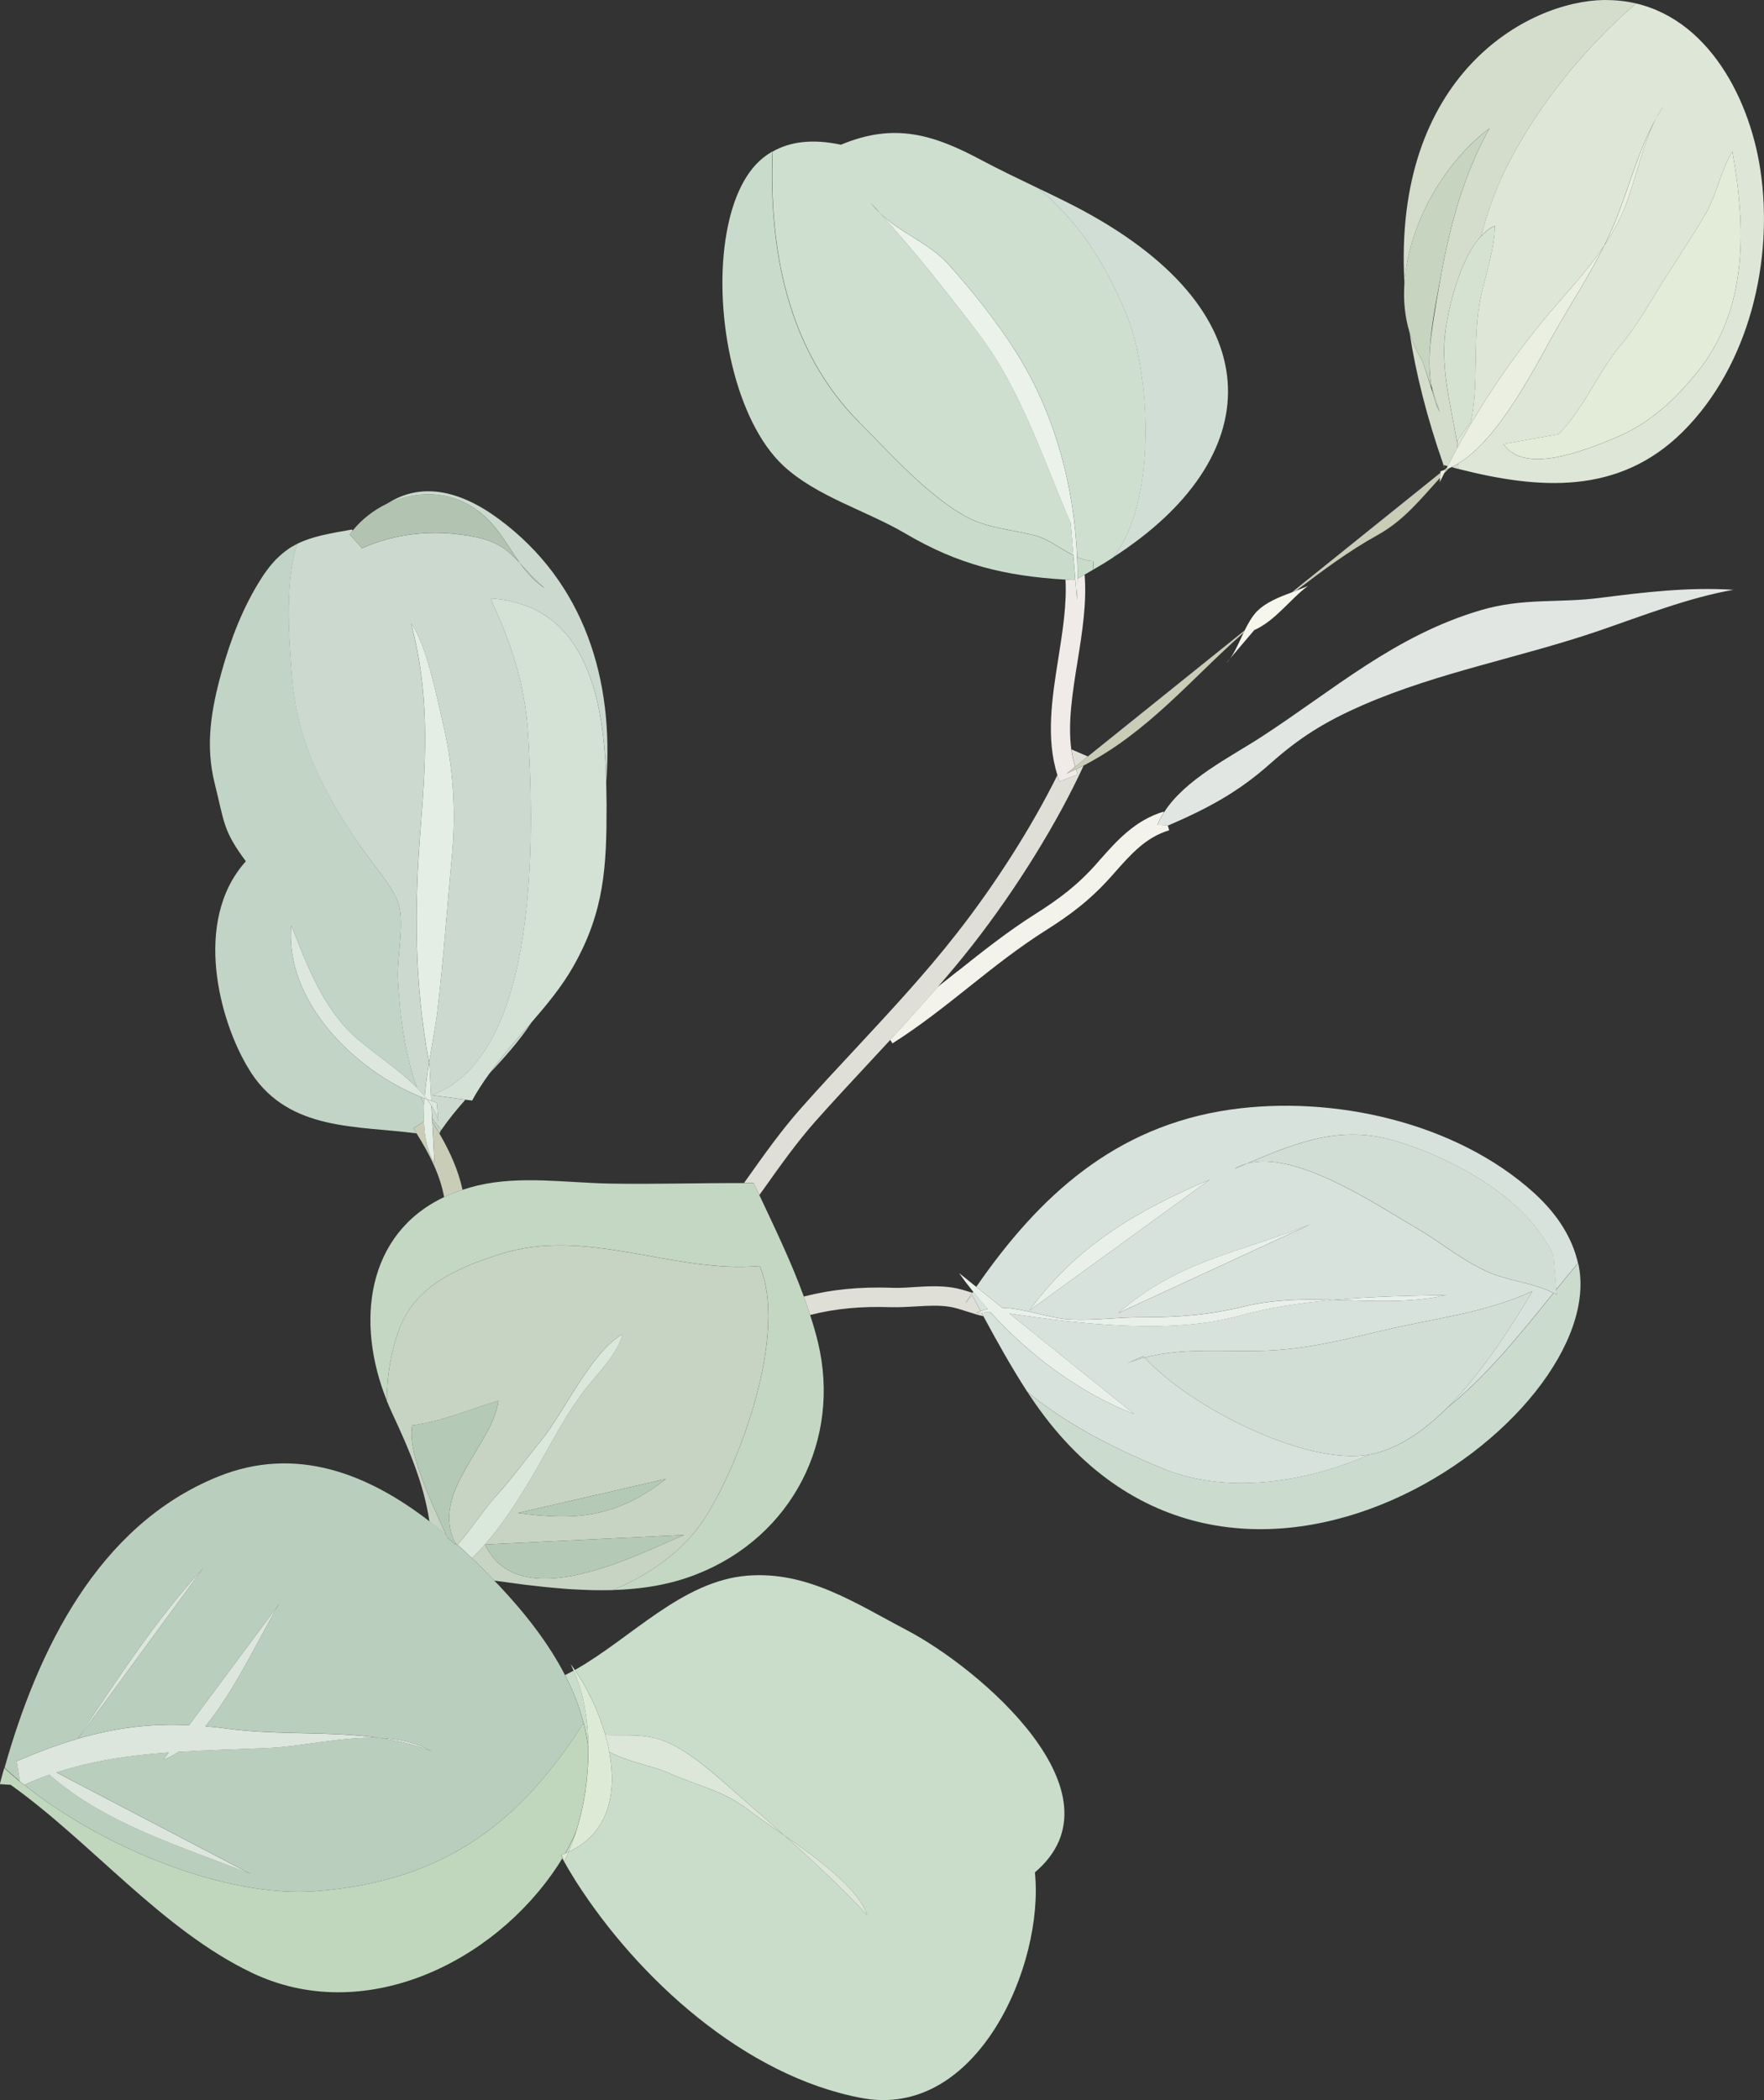 <?xml version="1.0" encoding="UTF-8"?>
<svg id="_圖層_2" data-name="圖層_2" xmlns="http://www.w3.org/2000/svg" viewBox="0 0 280.34 333.73">
  <rect x="0" y="0" width="280.34" height="333.73" fill="#333333" stroke="none"/>
  <defs>
    <style>
      .cls-1 {
        fill: #dde7d9;
      }

      .cls-2 {
        fill: #dee6d7;
      }

      .cls-3 {
        fill: #c1d4c6;
      }

      .cls-4 {
        fill: #c9ccb7;
      }

      .cls-5 {
        fill: #dae8dc;
      }

      .cls-6 {
        fill: #b3c3b2;
      }

      .cls-7 {
        fill: #d8e2dd;
      }

      .cls-8 {
        fill: #ccd9ce;
      }

      .cls-9 {
        fill: #c7d4c4;
      }

      .cls-10 {
        fill: #e0dfd7;
      }

      .cls-11 {
        fill: #c6d4c0;
      }

      .cls-12 {
        fill: #d5e1d1;
      }

      .cls-13 {
        fill: #d4e2d6;
      }

      .cls-14 {
        fill: #eaf2ea;
      }

      .cls-15 {
        fill: #d4ddce;
      }

      .cls-16 {
        fill: #cbdccf;
      }

      .cls-17 {
        fill: #c9dbcb;
      }

      .cls-18 {
        fill: #c0d7be;
      }

      .cls-19 {
        fill: #ddead5;
      }

      .cls-20 {
        fill: #dde7de;
      }

      .cls-21 {
        fill: #d0ded5;
      }

      .cls-22 {
        fill: #f3f3ec;
      }

      .cls-23 {
        fill: #e2e6e2;
      }

      .cls-24 {
        fill: #bacebd;
      }

      .cls-25 {
        fill: #c3d7c3;
      }

      .cls-26 {
        fill: #f0ebe8;
      }

      .cls-27 {
        fill: #e4eee5;
      }

      .cls-28 {
        fill: #e2ecd8;
      }

      .cls-29 {
        fill: #d1ded5;
      }

      .cls-30 {
        fill: #f7f6ed;
      }

      .cls-31 {
        fill: #d4ddcb;
      }

      .cls-32 {
        fill: #eaefe2;
      }

      .cls-33 {
        fill: #dce6dd;
      }

      .cls-34 {
        fill: #c9ddca;
      }

      .cls-35 {
        fill: #cedecf;
      }

      .cls-36 {
        fill: #b5c9b7;
      }

      .cls-37 {
        fill: #e9f0ea;
      }
    </style>
  </defs>
  <g id="_圖層_1-2" data-name="圖層_1">
    <g>
      <path class="cls-8" d="M77.8,170.58c2.05-2.84,4.38-5.46,6.67-8.1-1.93,2.93-4.27,5.53-6.67,8.1Z"/>
      <path class="cls-8" d="M68.58,175.74c.48.77.86,1.57,1.08,2.41l-.24-2.92c-.29-.09-.59-.21-.88-.31l-.29-5.7c-.02-.13-.04-.26-.07-.38.5-3.01,1.06-5.85,1.32-8.06.98-8.19,1.53-16.4,2.32-24.63.66-6.94.27-13.73-1.27-20.48-1.13-4.92-2.78-13.37-5.23-16.59,2.91,10.91,2.45,20.85,1.55,32.04-1.04,12.96-1.08,24.79,1.3,37.73-.28,1.77-.53,3.6-.68,5.38-.37-.45-.77-.89-1.2-1.32-1.96-5.27-2.78-11.77-3.06-17.21-.19-3.32,1.06-8.68.15-11.9-.8-2.87-4.59-6.99-6.64-10.07-5.62-8.47-9.55-15.94-10.35-26.31-.39-5.19-1.28-14.59.85-21,2.39-1.19,5.14-1.64,8.69-2.27.05.06.08.12.13.17-.17.2-.33.39-.49.6l1.95,2.2c5.51-2.42,11.23-2.96,17.14-1.95,4.42.76,6.05,2.24,7.93,4.29,1.1,1.53,2.33,2.94,4.01,4.04-1.79-1.52-2.94-2.87-4.01-4.04-2.45-3.43-4.2-7.41-8.98-9.69-3.83-1.82-8.34-1.51-12.17.33,5.31-3.5,11.49-2.32,17.85,2.39,13.71,10.15,18.27,25.71,17.06,41.67-.36-12.74-2.98-28.1-18.41-29.06,3.34,7.18,5.54,13.7,6.01,21.75.85,14.57,2.1,50.74-15.28,57.19l5.29.72c-1.36,1.53-2.66,3.11-3.82,4.8-.53-.57-1-1.19-1.45-1.87l-.1-1.94Z"/>
      <path class="cls-8" d="M67.41,175.48c-.19-.39-.37-.78-.55-1.17.2.08.4.16.6.24-.02.32-.04.63-.05.94Z"/>
      <path class="cls-3" d="M56.75,133.72c2.05,3.08,5.83,7.2,6.64,10.07.91,3.21-.34,8.58-.15,11.9.29,5.44,1.1,11.93,3.06,17.21-3.38-3.44-8.35-6.38-11.07-9.28-4.36-4.65-6.56-10.56-8.94-16.55-1.06,11.97,9.9,22.92,20.57,27.24.18.4.36.79.55,1.17-.04.93-.06,1.83-.03,2.72l-1.69,1.09c.17.28.34.55.51.82-9.46-1.25-20.07-.34-26.2-9.49-.17-.26-.35-.55-.51-.82-4.57-7.47-8.95-23.44-.42-32.93-3.63-4.89-3.38-6.06-4.95-12.37-1.53-6.1-.55-11.75,1.09-17.7,1.45-5.22,3.4-10.34,6.36-14.95.23-.37.47-.71.7-1.03.11-.14.19-.26.29-.39.13-.17.27-.35.4-.52.14-.16.28-.31.41-.47.1-.11.2-.22.29-.33.15-.18.33-.33.49-.48.07-.07.14-.15.21-.21.18-.17.36-.32.55-.48.05-.05.1-.09.16-.13.2-.17.41-.32.62-.46.04-.03.06-.06.09-.08.23-.16.46-.31.7-.44.02,0,.03-.02.04-.02.26-.14.5-.29.75-.4-2.13,6.41-1.25,15.81-.85,21,.81,10.36,4.73,17.84,10.35,26.31Z"/>
      <path class="cls-3" d="M68.68,177.68c.45.68.92,1.3,1.45,1.87-.03.04-.06.08-.09.12l-.19.47c-.36-.63-.74-1.25-1.13-1.86l-.03-.61Z"/>
      <path class="cls-34" d="M90.36,294.3c-.15.07-.35.14-.51.21.02-.03.03-.05.05-.07.17-.31.35-.63.52-.93.12-.23.22-.45.34-.69.12-.26.27-.52.39-.78.11-.26.22-.51.32-.77.05-.12.12-.24.16-.37-.37,1.19-.79,2.33-1.26,3.41Z"/>
      <path class="cls-34" d="M93.51,278.01c0-.06,0-.13-.01-.19-.05-.41-.1-.82-.17-1.22,0-.05-.01-.09-.02-.13-.07-.43-.15-.86-.24-1.28,0-.02,0-.04,0-.05-.09-.45-.2-.89-.31-1.33,0,0-.02,0-.01.02-.67-2.6-1.66-5.15-2.95-7.64.46-.23.92-.46,1.37-.71,1.6,3.57,2.35,8,2.35,12.57,0-.02,0-.03,0-.04Z"/>
      <path class="cls-34" d="M89.65,295.8c.25-.49.49-.99.71-1.5,6.53-3.05,7.68-9.51,6.47-15.9,2.78,1.56,7.09,2.28,9.32,3.29,4.48,2.05,8.76,2.8,12.66,5.83,1.45,1.13,3.55,2.55,5.83,4.15,4.54,4.02,9.02,8.18,13.16,12.64-1.41-4.19-7.79-8.9-13.16-12.64-2.28-2.04-4.57-4.04-6.86-6.03-3.15-2.76-6.29-5.73-9.92-7.85-4.32-2.53-7.34-1.93-11.65-2.05-1.12-3.96-2.99-7.69-4.85-10.36,8.93-5.02,17-14.15,27.42-14.99,9.59-.76,17.28,4.45,25.36,8.68,11.45,5.99,35.05,25.97,20.33,38.47,1.52,14.69-9.13,39.27-27.48,35.87-18.65-3.46-35.66-19.08-45.47-34.45-.77-1.22-1.48-2.42-2.15-3.62.02-.03.04-.06.05-.1l.23.56Z"/>
      <path class="cls-10" d="M141.7,204.65c1.21.04,2.39-.03,3.65-.12,1.95-.12,3.97-.24,6.09.09,1.01.16,2.07.5,3.1.83-.39.55-.78,1.13-1.16,1.7l1.12-1.31c.44.83.9,1.66,1.34,2.5-.24.09-.48.19-.71.31l.83-.07c.11.2.21.39.32.59-.91-.21-1.8-.5-2.64-.77-.97-.31-1.89-.6-2.68-.73-1.79-.28-3.56-.17-5.44-.06-1.26.07-2.57.15-3.92.12-4.81-.16-8.8.21-12.86,1.24-.31-.98-.64-1.96-1-2.93,4.42-1.14,8.79-1.56,13.95-1.4Z"/>
      <path class="cls-4" d="M70.58,190.23c-.64-3.54-2.36-6.9-4.38-10.12-.17-.27-.34-.54-.51-.82l1.69-1.09c.09,2.54.55,4.85,1.67,6.63l-.34-6.54c.39.61.77,1.23,1.13,1.86,1.62,2.78,2.99,5.77,3.67,8.93-1.04.34-2.01.73-2.93,1.16Z"/>
      <path class="cls-22" d="M152.2,154.34c3.85-3.06,7.83-6.24,12.33-9.09,3.72-2.35,6.65-4.52,9.75-8.01l.45-.52c2.77-3.13,5.63-6.36,10.19-7.74l.04.14c-.4.62-.75,1.27-1.02,1.94l1.64.09.23.79c-3.71,1.12-6.05,3.76-8.75,6.82l-.46.52c-3.34,3.75-6.57,6.15-10.41,8.57-4.37,2.76-8.29,5.88-12.07,8.89-3.83,3.05-7.79,6.21-12.29,9.07l-.36-.57c2.52-2.73,5.04-5.53,7.52-8.38,1.07-.85,2.14-1.7,3.2-2.53Z"/>
      <path class="cls-10" d="M170.27,119.08l2.61,1.13s-.02.03-.03.04l-1.97,1.59c-.26-.9-.48-1.81-.61-2.76Z"/>
      <path class="cls-10" d="M171.27,123.09c-.1-.27-.17-.57-.26-.84.4-.2.81-.39,1.2-.59-4.12,8.99-10.62,19.52-17.64,28.5-1.8,2.31-3.67,4.53-5.57,6.72-2.48,2.85-5,5.66-7.52,8.38-1.07,1.15-2.13,2.3-3.19,3.44-2.87,3.08-5.83,6.27-8.71,9.5-2.98,3.37-5.56,7.01-8.29,10.86-.21.28-.41.56-.62.85-.3-.64-.6-1.28-.9-1.92-.5,0-1.02,0-1.53,0,.17-.24.34-.49.52-.73,2.66-3.74,5.41-7.63,8.51-11.12,2.9-3.27,5.87-6.47,8.75-9.55,5.41-5.83,11.03-11.85,16.1-18.35,6.16-7.87,11.9-16.94,15.93-25.07.11.35.2.7.33,1.03l2.88-1.11Z"/>
      <path class="cls-26" d="M170.9,92.1l.26,3.24c.06-1.13.08-2.27.09-3.4l.12-.05c.34-.19.67-.39,1-.57.36,4.46-.38,9.17-1.12,13.75-.8,4.96-1.56,9.71-1,14.01.13.95.35,1.86.61,2.76l-1.35,1.1c.5-.22.99-.46,1.49-.69.09.27.16.57.26.84l-2.88,1.11c-.13-.33-.21-.68-.33-1.03-1.86-5.8-.86-12.3.15-18.59.69-4.36,1.35-8.58,1.13-12.48.45.02.86.06,1.33.09l.24-.1Z"/>
      <path class="cls-35" d="M117.15,30.89c-.44,1.07-.82,2.2-1.11,3.4.29-1.2.67-2.33,1.11-3.4Z"/>
      <path class="cls-35" d="M115.95,34.58c-.25,1.07-.45,2.17-.6,3.29h0c.15-1.12.35-2.21.6-3.29Z"/>
      <path class="cls-35" d="M115.29,38.27c.01-.05.02-.11.03-.15,0,.05-.01.1-.03.15Z"/>
      <path class="cls-35" d="M118.88,27.68c-.63.89-1.17,1.89-1.64,2.95.47-1.06,1.01-2.06,1.64-2.95Z"/>
      <path class="cls-35" d="M173.02,90.94c-.22.12-.42.25-.64.38-.34.18-.67.38-1,.57.54-.31,1.09-.63,1.64-.95Z"/>
      <path class="cls-35" d="M171.19,88.54c-.48-11.39-3.63-23.03-9.78-32.71-2.93-4.62-7.07-9.82-10.67-13.82-3.11-3.44-7.57-4.95-10.87-8.12-.5-.54-.98-1.11-1.48-1.64.45.6.95,1.14,1.48,1.64,5.49,6.02,10.73,12.69,15.72,19.21,6.56,8.57,10.22,19.88,14.58,30.05l.42,5.09c-2.01-1-3.92-2.56-6.06-3.13-3.65-.98-7.56-1.13-11.04-3.04-6.07-3.34-11.92-9.93-16.85-14.89-11.46-11.54-14.43-27.41-13.84-43.1,2.7-1.54,6.23-2.07,10.84-1.08,8.43-3.53,14.62-1.69,22.4,2.48,2.85,1.52,5.89,2.96,8.95,4.44.2.15.39.29.57.45,6.5,5.53,10.77,12.66,13.82,20.53,3.23,8.4,4.73,28.62-2.47,37.68-1.01.67-2.05,1.3-3.11,1.91l-.07-1.33c-.88-.03-1.71-.27-2.52-.62Z"/>
      <path class="cls-23" d="M184.97,129.13c3.32-5.28,10.65-8.87,15.5-12.03,11.52-7.49,21.18-16.09,34.85-20.13,6.78-2,12.33-1.1,18.97-1.96,6.92-.88,14.04-1.75,21.2-1.28-7.01,1.2-14.52,4.15-21.36,6.5-12.31,4.22-25.51,6.58-37.52,11.81-6.04,2.63-10.08,5.16-14.81,9.37-4.99,4.44-9.78,7.02-16.12,9.76h-.09s-1.64-.1-1.64-.1c.28-.68.62-1.32,1.02-1.94Z"/>
      <path class="cls-27" d="M65.32,99.07c2.45,3.22,4.1,11.67,5.23,16.59,1.54,6.75,1.92,13.55,1.27,20.48-.79,8.23-1.34,16.44-2.32,24.63-.26,2.21-.82,5.05-1.32,8.06-2.38-12.94-2.34-24.77-1.3-37.73.89-11.19,1.36-21.13-1.55-32.04Z"/>
      <path class="cls-27" d="M67.46,174.54c.12.06.26.09.38.13.27.35.51.7.73,1.06l.1,1.94.03.61.34,6.54c-1.11-1.78-1.58-4.1-1.67-6.63-.03-.89-.01-1.79.03-2.72.02-.31.04-.62.05-.94Z"/>
      <path class="cls-27" d="M67.5,174.22c.15-1.79.4-3.61.68-5.38.03.12.05.25.07.38l.29,5.7c-.22-.07-.46-.16-.69-.24-.11-.15-.23-.3-.35-.45Z"/>
      <path class="cls-25" d="M120.68,189.91c2.47,5.28,5.07,10.63,7.07,16.14.36.97.69,1.96,1,2.93.46,1.42.89,2.86,1.24,4.31,3.74,15.55-4.13,30.87-19.16,36.83-4.29,1.72-8.83,2.42-13.46,2.56,6-2.46,11.29-6.31,14.49-11.21,5.81-8.85,13.41-29.71,8.87-40.3-13.98,1.2-27.54-6.3-41.38-1.84-6.59,2.13-13.26,4.95-15.85,11.76-1.4,3.71-2.01,7.56-2.03,11.47-4.99-12.41-3.25-26.46,9.1-32.32.92-.43,1.89-.83,2.93-1.16.76-.25,1.54-.48,2.37-.68,6.9-1.63,14.19-.42,21.21-.31,7.04.12,14.11-.11,21.17-.08.51,0,1.03,0,1.53,0,.3.64.6,1.27.9,1.92Z"/>
      <path class="cls-9" d="M63.5,211.09c-1.4,3.71-2.01,7.56-2.03,11.47,0,0,0,.01-.01.02.27.67.56,1.34.87,2.01,2.78,5.93,5.02,11.25,5.92,17.2.89.69,1.76,1.4,2.63,2.12-1.92-4.45-6.21-12.88-5.38-17.4,4.72-.63,8.79-2.42,13.7-3.91-.84,6.97-10.9,14.56-6.87,22.57.12.11.24.22.37.32,2.17-2.42,4.24-5.68,6.19-7.82,2.51-2.75,4.72-5.84,7.05-8.68,3.69-4.51,7.95-14.1,13.01-16.99-.79,3.19-4.05,6.3-6.13,9.01-2.75,3.6-4.8,7.59-7.02,11.47-2.49,4.37-6.28,10.79-10.81,15.13,1.23,1.16,2.41,2.37,3.56,3.57.54.07,1.08.14,1.62.21.39.06.78.12,1.16.16.55.08,1.11.15,1.67.23.97.11,1.95.24,2.92.34.13,0,.24.03.38.04,1.13.12,2.27.22,3.4.31.24.02.48.03.72.06.93.05,1.84.1,2.76.13.27.01.54.02.8.03,1.12.02,2.23.03,3.35,0,.01,0,.02,0,.03,0,6-2.46,11.29-6.31,14.49-11.21,5.81-8.85,13.41-29.71,8.87-40.3-13.98,1.2-27.54-6.3-41.38-1.84-6.59,2.13-13.26,4.95-15.85,11.76ZM77.08,245.44l31.66-1.52c-7.1,2.94-26.2,13.11-31.66,1.52ZM82.32,240.43l23.53-5.42c-7.99,6.26-14.57,6.64-23.53,5.42Z"/>
      <path class="cls-5" d="M78.9,237.67c2.51-2.75,4.72-5.84,7.05-8.68,3.69-4.51,7.95-14.1,13.01-16.99-.79,3.19-4.05,6.3-6.13,9.01-2.75,3.6-4.8,7.59-7.02,11.47-2.49,4.37-6.28,10.79-10.81,15.13-.74-.72-1.51-1.42-2.29-2.13,2.17-2.42,4.24-5.68,6.19-7.82Z"/>
      <path class="cls-24" d="M89.85,294.51s.03-.05.05-.07c-.01.02-.03.05-.05.07Z"/>
      <path class="cls-24" d="M93.51,278.08s0-.05,0-.07c0,.01,0,.03,0,.04,0,0,0,.01,0,.02Z"/>
      <path class="cls-24" d="M71.06,244.32l1.45,1.22c-.08-.13-.11-.25-.18-.38.12.11.24.22.37.32.78.7,1.54,1.41,2.29,2.13,1.23,1.16,2.41,2.37,3.56,3.57.28.29.56.58.83.86,4.16,4.42,7.84,9.16,10.41,14.15,1.29,2.49,2.28,5.04,2.95,7.64-9.95,15.56-21.85,25.13-42.64,26.71-14.1,1.06-33.74-6.85-46.24-16.91,1.32-.6,2.67-1.14,4-1.61,8.9,7.84,21.14,11.47,31.96,15.76l-30.83-16.12c5.87-1.92,11.79-2.74,17.83-3.18l-.83,1.12c.81-.25,1.61-.69,2.4-1.22,4.67-.29,9.41-.39,14.25-.61,5.54-.26,11.81-1.85,17.67-1.6,2.82.42,5.59,1.06,8.29,2.13-2.58-1.43-5.39-2-8.29-2.13-7.89-1.14-16.17-.38-24.28-1.48-1.15-.16-2.27-.28-3.37-.37,4.93-6.02,9.12-15.3,11.71-19.44l-14.32,19.26c-6.28-.29-11.81.44-17.64,2.16l19.88-27.11c-7.43,8.11-13.9,18.02-19.96,27.13-3.08.91-6.26,2.09-9.67,3.55l.5,3.14s-.01.02-.02.04c-.84-.7-1.65-1.41-2.42-2.12,5.28-18.66,14.79-38.48,33.85-46.24,12.48-5.09,23.96-.43,33.7,7.08.89.69,1.76,1.4,2.63,2.12.06.14.13.29.18.42Z"/>
      <path class="cls-33" d="M68.59,278.3c-2.7-1.07-5.47-1.71-8.29-2.13,2.9.13,5.71.7,8.29,2.13Z"/>
      <path class="cls-33" d="M3.15,283.02l-.5-3.14c3.41-1.46,6.59-2.64,9.67-3.55,6.06-9.11,12.53-19.03,19.96-27.13l-19.88,27.11c5.83-1.72,11.36-2.45,17.64-2.16l14.32-19.26c-2.58,4.14-6.78,13.42-11.71,19.44,1.1.09,2.21.21,3.37.37,8.11,1.1,16.39.35,24.28,1.48-5.86-.25-12.12,1.34-17.67,1.6-4.85.22-9.59.32-14.25.61-.79.53-1.59.96-2.4,1.22l.83-1.12c-6.04.44-11.96,1.26-17.83,3.18l30.83,16.12c-10.82-4.29-23.06-7.92-31.96-15.76-1.33.47-2.68,1-4,1.61-.24-.2-.49-.37-.73-.57.01-.02.01-.02.02-.04Z"/>
      <path class="cls-7" d="M248.39,215.16c.56-1.07,1.06-2.15,1.47-3.24-.42,1.09-.91,2.17-1.47,3.24Z"/>
      <path class="cls-7" d="M155.85,208.34c-.45-.84-.9-1.68-1.34-2.5l-1.12,1.31c.38-.57.77-1.15,1.16-1.7.03-.06.08-.12.12-.19.73.94,1.51,1.84,2.31,2.75-.38.08-.76.19-1.12.33Z"/>
      <path class="cls-7" d="M155.97,208.58c.11.2.21.39.32.59,2.15,3.99,4.42,8.06,6.94,11.96,6.26,5.27,13.99,9.09,21.41,12.18,10.1,4.18,22.55,2.45,33.1-2.19-10.12,1.97-28.86-7.67-35.81-15.38-.93.24-1.86.54-2.8.89l2.59-1.1c.06.06.14.14.2.21,5.98-1.58,11.84-.93,18.44-1.08,6.9-.14,12.93-1.7,19.57-3.27,8.2-1.94,15.89-2.67,23.61-6.2-3.22,5.38-7.92,12.92-13.59,18.55,6.39-5.14,11.65-11.76,16.91-18.25-3.23-1.7-7.4-1.92-10.78-3.53-4.09-1.93-7.47-4.79-11.3-7-5.96-3.43-18.77-12.17-26.57-10.07-.68.3-1.36.58-2.05.88.64-.4,1.32-.69,2.05-.88,7.9-3.39,14.97-6.16,23.51-3.59,9.31,2.8,20.96,9.09,25.15,18.23l.44,5.4c1.15-1.42,2.3-2.83,3.47-4.2-.87-3.82-3.07-7.6-6.99-11.16-12.45-11.28-32-15.58-48.33-13.23-18.29,2.65-30.36,13.76-40.31,28.16l4.11,3.31c3.62.08,7.53,1.73,10.99,1.87,3.7.15,7.39-.36,10.96-.35,6.07,0,10.77-.32,16.63-1.75,4.59-1.11,9.29-1.15,14-1.02,6.12-.54,12.27-.66,17.99-.75-5.85,1.32-11.93.91-17.99.75-5.12.46-10.23,1.22-15.07,2.57-10.45,2.91-25.02,1.33-36.38-.41l19.89,16.01c-8.62-3.35-16.63-9.28-22.93-16.26l-1.4.11ZM163.58,208.27c7.57-10.4,17.24-15.95,28.69-20.82l-28.69,20.82ZM177.72,208.67c9.56-8.38,19.19-9.56,30.5-14.09l-30.5,14.09Z"/>
      <path class="cls-4" d="M228.92,75.15c0,.06-.01.18-.02.38v.14s-.01.01-.01.01v.02s-.01.2-.01.2c-3.05,3.36-5.83,6.86-9.94,9.12-4.53,2.5-8.79,5.68-12.88,8.79-.24.09-.47.18-.7.27l23.56-18.95Z"/>
      <path class="cls-4" d="M230.26,74.43c-.26.26-.49.53-.74.79.1-.21.21-.43.32-.64.15-.06.29-.09.42-.15Z"/>
      <path class="cls-4" d="M229.64,74.57l.33-.27c-.04.09-.09.18-.13.29-.13.04-.24.08-.37.12l.17-.14v.02s0-.02,0-.02Z"/>
      <path class="cls-4" d="M169.52,122.94l1.35-1.1,1.97-1.59,24.96-20.07c-.05.12-.11.24-.17.37-8.33,7.33-15.14,15.78-25.43,21.11-.39.2-.8.38-1.2.59-.5.23-.98.47-1.49.69Z"/>
      <path class="cls-1" d="M107.86,277.79c3.62,2.13,6.77,5.1,9.92,7.85,2.29,1.99,4.58,3.99,6.86,6.03-2.28-1.6-4.38-3.02-5.83-4.15-3.9-3.04-8.19-3.78-12.66-5.83-2.23-1.01-6.54-1.74-9.32-3.29-.16-.9-.37-1.78-.62-2.66,4.31.12,7.34-.48,11.65,2.05Z"/>
      <path class="cls-1" d="M137.8,304.31c-4.14-4.45-8.62-8.61-13.16-12.64,5.37,3.74,11.76,8.44,13.16,12.64Z"/>
      <path class="cls-2" d="M231.76,73.66c.01.29.03.59.05.87,12.73,3.23,25.41,4.21,35.61-5.91,10.56-10.5,14.51-27.21,12.34-41.64-1.82-12.1-9.13-25.45-22.23-26.85.85.09,1.67.23,2.46.42-8.99,7.79-16.86,17.9-21.38,27.72-1.3,2.83-2.36,5.96-3.24,9.25.67-.72,1.4-1.3,2.2-1.63-.05,3.57-1.45,7.63-2.22,11.2-1.43,6.61-.26,13.38-1.56,19.88l-2.17,3c0,.37.02.74.02,1.12,4.41-8.15,10.1-16.21,15.91-22.88,2.57-2.93,5.18-5.87,7.37-9.14.53-1.06,1.04-2.16,1.53-3.3,2.23-5.28,3.89-11.9,6.74-16.98.38-.73.78-1.39,1.23-1.98-.44.62-.85,1.29-1.23,1.98-2.12,4.06-3.3,9.96-4.98,14.16-.88,2.2-2.01,4.22-3.28,6.12-2.12,4.28-4.58,8.11-7,12.25-3.44,5.86-9.27,18.14-16.16,22.33ZM238.94,70.57l8.74-1.56c4.05-4.09,6.2-9.73,9.88-14.14,2.62-3.11,4.64-6.84,6.8-10.25,2.21-3.49,4.64-7.1,6.68-10.61,1.86-3.19,2.37-6.85,4.27-9.92,2.14,11.96,2.6,24.99-5.64,35.14-3.79,4.66-7.79,8.28-13.41,10.54-4.26,1.73-14.02,5.75-17.32.8Z"/>
      <path class="cls-2" d="M231.37,74.42c-.23-.06-.45-.12-.67-.19.22.06.45.13.67.19Z"/>
      <path class="cls-2" d="M230.08,74.08c-.09-.03-.11-.03-.13-.04.04,0,.09.02.13.04Z"/>
      <path class="cls-31" d="M231.76,73.66c.01.29.03.59.05.87-.15-.03-.3-.08-.44-.11-.23-.06-.45-.12-.67-.19.36-.16.71-.35,1.06-.57Z"/>
      <path class="cls-31" d="M238.62,28.28c-1.3,2.83-2.36,5.96-3.24,9.25-3.31,3.55-5.09,10.98-5.65,14.9-.86,5.98.84,11.99,1.79,17.7l.1-.15c0,.37.02.74.02,1.12-.54.99-1.06,1.98-1.56,2.98-.04-.02-.09-.03-.13-.04-.18-.04-.36-.09-.54-.14-2.71-7.74-4.43-14.73-5.4-21.08.48,1.55,1.13,3.06,2.02,4.48.9,2.64,1.37,4.18,1.67,5.2.11.46.24.91.4,1.35.19.58.34.95.72,1.64l-.77-2.26c-.25-.77-.46-1.48-.62-2.22-.27-1.78-.31-3.68-.18-5.6.22-2.67.8-6.35,1.83-12.01,1.42-7.82,3.71-16.07,7.65-23.02-6.95,5.13-12.93,15.09-13.53,24.66C221.3,11.93,242.75.16,254.95,0c.89,0,1.75.04,2.59.13.85.09,1.67.23,2.46.42-8.99,7.79-16.86,17.9-21.38,27.72Z"/>
      <path class="cls-15" d="M229.65,74.59v-.02s-.3-.69-.3-.69c.02,0,.03,0,.06.02.08.23.16.45.23.67,0,0,0,.01.01.02Z"/>
      <path class="cls-12" d="M229.73,52.43c.56-3.91,2.34-11.35,5.65-14.9.67-.72,1.4-1.3,2.2-1.63-.05,3.57-1.45,7.63-2.22,11.2-1.43,6.61-.26,13.38-1.56,19.88l-2.17,3-.1.15c-.95-5.71-2.65-11.72-1.79-17.7Z"/>
      <path class="cls-11" d="M228.05,63.24l.77,2.26c-.28-.52-.51-1.08-.72-1.64-.15-.44-.28-.89-.4-1.35-.07-.28-.13-.57-.19-.85l.54,1.58Z"/>
      <path class="cls-11" d="M236.72,20.39c-3.94,6.95-6.23,15.21-7.65,23.02-.62,3.42-1.57,7.77-1.83,12.01-.13,1.93-.09,3.82.18,5.6.03.2.05.43.09.63l-1.48-4.35c-.89-1.42-1.54-2.93-2.02-4.48-.75-2.49-1-5.1-.82-7.76.6-9.57,6.59-19.53,13.53-24.66Z"/>
      <path class="cls-28" d="M247.68,69c4.05-4.09,6.2-9.73,9.88-14.14,2.62-3.11,4.64-6.84,6.8-10.25,2.21-3.49,4.64-7.1,6.68-10.61,1.86-3.19,2.37-6.85,4.27-9.92,2.14,11.96,2.6,24.99-5.64,35.14-3.79,4.66-7.79,8.28-13.41,10.54-4.26,1.73-14.02,5.75-17.32.8l8.74-1.56Z"/>
      <path class="cls-32" d="M228.89,75.69h0s.01-.16.01-.16c0-.2.02-.32.02-.38,0-.03,0-.04,0-.05,0,0,0,0,0-.01t0,0c0-.06,0-.12,0-.19.18-.05.36-.12.53-.18.13-.04.24-.08.37-.12-.1.21-.21.43-.32.64-.23.47-.48.93-.69,1.39l.05-.7v-.2s.01-.02.01-.02Z"/>
      <path class="cls-32" d="M229.97,74.3c.04-.07.08-.15.11-.23.5-1,1.02-1.99,1.56-2.98,4.41-8.15,10.1-16.21,15.91-22.88,2.57-2.93,5.18-5.87,7.37-9.14-2.12,4.28-4.58,8.11-7,12.25-3.44,5.86-9.27,18.14-16.16,22.33-.35.21-.7.41-1.06.57-.15.07-.29.15-.44.2-.14.07-.28.09-.42.15.04-.1.09-.19.13-.29Z"/>
      <path class="cls-32" d="M263.19,18.8c.38-.73.78-1.39,1.23-1.98-.44.62-.85,1.29-1.23,1.98Z"/>
      <path class="cls-32" d="M263.19,18.8c-2.12,4.06-3.3,9.96-4.98,14.16-.88,2.2-2.01,4.22-3.28,6.12.53-1.06,1.04-2.16,1.53-3.3,2.23-5.28,3.89-11.9,6.74-16.98Z"/>
      <path class="cls-30" d="M199.75,97.17c1.42-1.46,3.55-2.29,5.61-3.06.23-.09.46-.18.7-.27.62-.24,1.23-.47,1.79-.72-2.91,2.17-5.11,5.48-8.52,7.01l-4.48,5.27c1.15-1.12,1.91-3.03,2.79-4.86.06-.13.11-.25.17-.37.56-1.13,1.17-2.2,1.94-3.01Z"/>
      <path class="cls-17" d="M136.62,67.19c4.93,4.96,10.78,11.55,16.85,14.89,3.48,1.91,7.39,2.06,11.04,3.04,2.15.58,4.05,2.13,6.06,3.13l.32,3.85-.24.1c-.46-.03-.88-.06-1.33-.09-9.56-.57-17.01-2.36-25.42-7.32-6.2-3.65-14.08-5.85-19.39-10.76-7.62-7.09-11.05-23.6-9.22-35.92,0-.09.02-.16.04-.24h0c.85-5.56,2.78-10.22,5.88-12.74.06-.06.12-.11.2-.15.37-.31.78-.57,1.19-.82.06-.03.11-.08.16-.1,0,.01,0,.02,0,.03-.58,15.7,2.38,31.57,13.84,43.1Z"/>
      <path class="cls-17" d="M171.26,91.94c0-1.14-.01-2.27-.07-3.4.81.35,1.64.58,2.52.62l.07,1.33c-.25.15-.5.31-.76.45-.55.32-1.1.64-1.64.95l-.12.05Z"/>
      <path class="cls-21" d="M179.36,50.9c-3.05-7.87-7.32-15-13.82-20.53-.18-.15-.37-.3-.57-.45.04.01.08.03.11.04.54.26,1.09.52,1.63.78.55.26,1.12.54,1.68.82.24.12.5.24.75.37,33.02,16.32,32.56,39.21,10.14,55.03-.09.07-.18.13-.26.19-.68.47-1.36.93-2.05,1.37-.02.02-.05.04-.08.06,7.19-9.05,5.7-29.28,2.47-37.68Z"/>
      <path class="cls-14" d="M155.58,53.11c-4.99-6.53-10.22-13.19-15.72-19.21,3.3,3.17,7.76,4.68,10.87,8.12,3.61,4,7.75,9.2,10.67,13.82,6.15,9.67,9.3,21.31,9.78,32.71.06,1.14.07,2.27.07,3.4,0,1.13-.03,2.26-.09,3.4l-.26-3.24-.32-3.85-.42-5.09c-4.36-10.17-8.02-21.48-14.58-30.05Z"/>
      <path class="cls-14" d="M139.86,33.89c-.52-.51-1.03-1.04-1.48-1.64.5.54.98,1.1,1.48,1.64Z"/>
      <path class="cls-16" d="M217.75,231.12s.05,0,.08,0c4.38-.88,8.47-3.72,12.15-7.38,6.39-5.14,11.65-11.76,16.91-18.25.18.09.34.17.52.26l-.07-.82c1.15-1.42,2.3-2.83,3.47-4.2,0,0,0-.01,0,0,5.65,24.77-55.58,68.64-87.12,21.09-.15-.23-.31-.46-.46-.69,6.26,5.28,13.98,9.09,21.4,12.17,10.1,4.18,22.55,2.45,33.1-2.19Z"/>
      <path class="cls-37" d="M211.86,206.56c6.12-.54,12.27-.66,17.99-.75-5.85,1.32-11.93.91-17.99.75Z"/>
      <path class="cls-37" d="M208.22,194.57l-30.5,14.09c9.56-8.38,19.19-9.56,30.5-14.09Z"/>
      <path class="cls-37" d="M163.58,208.27c7.57-10.4,17.24-15.95,28.69-20.82l-28.69,20.82Z"/>
      <path class="cls-37" d="M170.27,209.69c3.7.15,7.39-.36,10.96-.35,6.07,0,10.77-.32,16.63-1.75,4.59-1.11,9.29-1.15,14-1.02-5.12.46-10.23,1.22-15.07,2.57-10.45,2.91-25.02,1.33-36.38-.41l19.89,16.01c-8.62-3.35-16.63-9.28-22.93-16.26l-1.4.11-.83.07c.23-.12.48-.22.71-.31.37-.14.74-.25,1.12-.33-.79-.9-1.58-1.81-2.31-2.75-.79-.97-1.54-1.96-2.25-2.97l2.75,2.21,4.11,3.31c3.62.08,7.53,1.73,10.99,1.87Z"/>
      <path class="cls-29" d="M181.73,215.54c.06.06.14.14.2.21-.93.24-1.86.54-2.8.89l2.59-1.1Z"/>
      <path class="cls-29" d="M217.82,231.12s-.05,0-.08,0c-10.12,1.97-28.86-7.67-35.81-15.38,5.98-1.58,11.84-.93,18.44-1.08,6.9-.14,12.93-1.7,19.57-3.27,8.2-1.94,15.89-2.67,23.61-6.2-3.22,5.38-7.92,12.92-13.59,18.55-3.68,3.66-7.77,6.5-12.15,7.38Z"/>
      <path class="cls-29" d="M198.23,184.89c-.68.3-1.36.58-2.05.88.64-.4,1.32-.69,2.05-.88Z"/>
      <path class="cls-29" d="M246.89,205.49c-3.23-1.7-7.4-1.92-10.78-3.53-4.09-1.93-7.47-4.79-11.3-7-5.96-3.43-18.77-12.17-26.57-10.07,7.9-3.39,14.97-6.16,23.51-3.59,9.31,2.8,20.96,9.09,25.15,18.23l.44,5.4.07.82c-.17-.09-.34-.18-.52-.26Z"/>
      <path class="cls-36" d="M71.06,244.32c-.05-.13-.12-.28-.18-.42-1.92-4.45-6.21-12.88-5.38-17.4,4.72-.63,8.79-2.42,13.7-3.91-.84,6.97-10.9,14.56-6.87,22.57.06.13.1.25.18.38l-1.45-1.22Z"/>
      <path class="cls-36" d="M77.08,245.44l31.66-1.52c-7.1,2.94-26.2,13.11-31.66,1.52Z"/>
      <path class="cls-36" d="M82.32,240.43l23.53-5.42c-7.99,6.26-14.57,6.64-23.53,5.42Z"/>
      <path class="cls-6" d="M82.58,89.45c-1.87-2.04-3.51-3.53-7.93-4.29-5.9-1.01-11.62-.47-17.14,1.95l-1.95-2.2c.16-.21.32-.4.49-.6,1.45-1.79,3.31-3.23,5.37-4.23,3.83-1.85,8.34-2.15,12.17-.33,4.78,2.29,6.53,6.27,8.98,9.69Z"/>
      <path class="cls-6" d="M82.58,89.45c1.07,1.17,2.22,2.52,4.01,4.04-1.69-1.1-2.92-2.51-4.01-4.04Z"/>
      <path class="cls-20" d="M68.54,174.92c.3.1.59.22.88.31l.24,2.92c-.22-.84-.6-1.64-1.08-2.41-.22-.36-.46-.71-.73-1.06.23.08.47.17.69.24Z"/>
      <path class="cls-20" d="M67.46,174.54c-.2-.08-.4-.16-.6-.24-10.68-4.32-21.63-15.27-20.57-27.24,2.38,5.99,4.58,11.91,8.94,16.55,2.72,2.9,7.69,5.84,11.07,9.28.43.44.83.88,1.2,1.32.12.15.23.3.35.45-.12-.05-.26-.07-.38-.13Z"/>
      <path class="cls-13" d="M83.94,116.84c-.47-8.05-2.67-14.57-6.01-21.75,15.44.96,18.05,16.32,18.41,29.06.03,1.25.05,2.49.06,3.68.01,9.83-.32,16.98-5.28,25.73-1.82,3.22-4.2,6.08-6.65,8.91-2.29,2.64-4.62,5.26-6.67,8.1-1,1.38-1.95,2.8-2.77,4.32l-1.08-.14-5.29-.72c17.38-6.45,16.13-42.62,15.28-57.19Z"/>
      <path class="cls-18" d="M3.85,283.63c12.51,10.06,32.14,17.97,46.24,16.91,20.8-1.58,32.69-11.14,42.64-26.71,0,0,0-.02.01-.02.11.44.22.88.31,1.33,0,.01,0,.03,0,.05.09.42.17.86.24,1.28,0,.04.02.07.02.13.07.39.12.81.17,1.22,0,.06.01.13.01.19.02.02,0,.04,0,.07,0,4.38-.66,8.87-1.89,12.81-.05.12-.11.25-.16.37-.11.26-.21.51-.32.77-.12.26-.26.52-.39.78-.11.24-.22.46-.34.69-.16.31-.35.62-.52.93-.01.02-.03.05-.05.07-.21.09-.41.19-.63.27l.2.47s-.03.06-.05.1c-.23.38-.46.76-.71,1.14-10.2,15.53-30.93,25.52-48.67,16.99-14.27-6.85-25.4-20.66-38.27-29.84l-1.72-.11c.22-.85.46-1.71.7-2.55,0,0,0-.01,0-.02.77.71,1.58,1.41,2.42,2.12.23.19.48.37.73.57Z"/>
      <path class="cls-19" d="M90.36,294.3c-.22.51-.45,1.01-.71,1.5l-.23-.56-.2-.47c.22-.08.42-.18.63-.27.17-.07.36-.14.51-.21Z"/>
      <path class="cls-19" d="M96.21,275.74c.25.88.47,1.77.62,2.66,1.2,6.4.06,12.85-6.47,15.9.47-1.08.89-2.23,1.26-3.41,1.23-3.95,1.89-8.43,1.89-12.81,0-.01,0-.01,0-.02,0-4.57-.75-9-2.35-12.57-.15-.35-.31-.71-.48-1.05.22.3.46.61.68.95,1.86,2.67,3.73,6.4,4.85,10.36Z"/>
    </g>
  </g>
</svg>